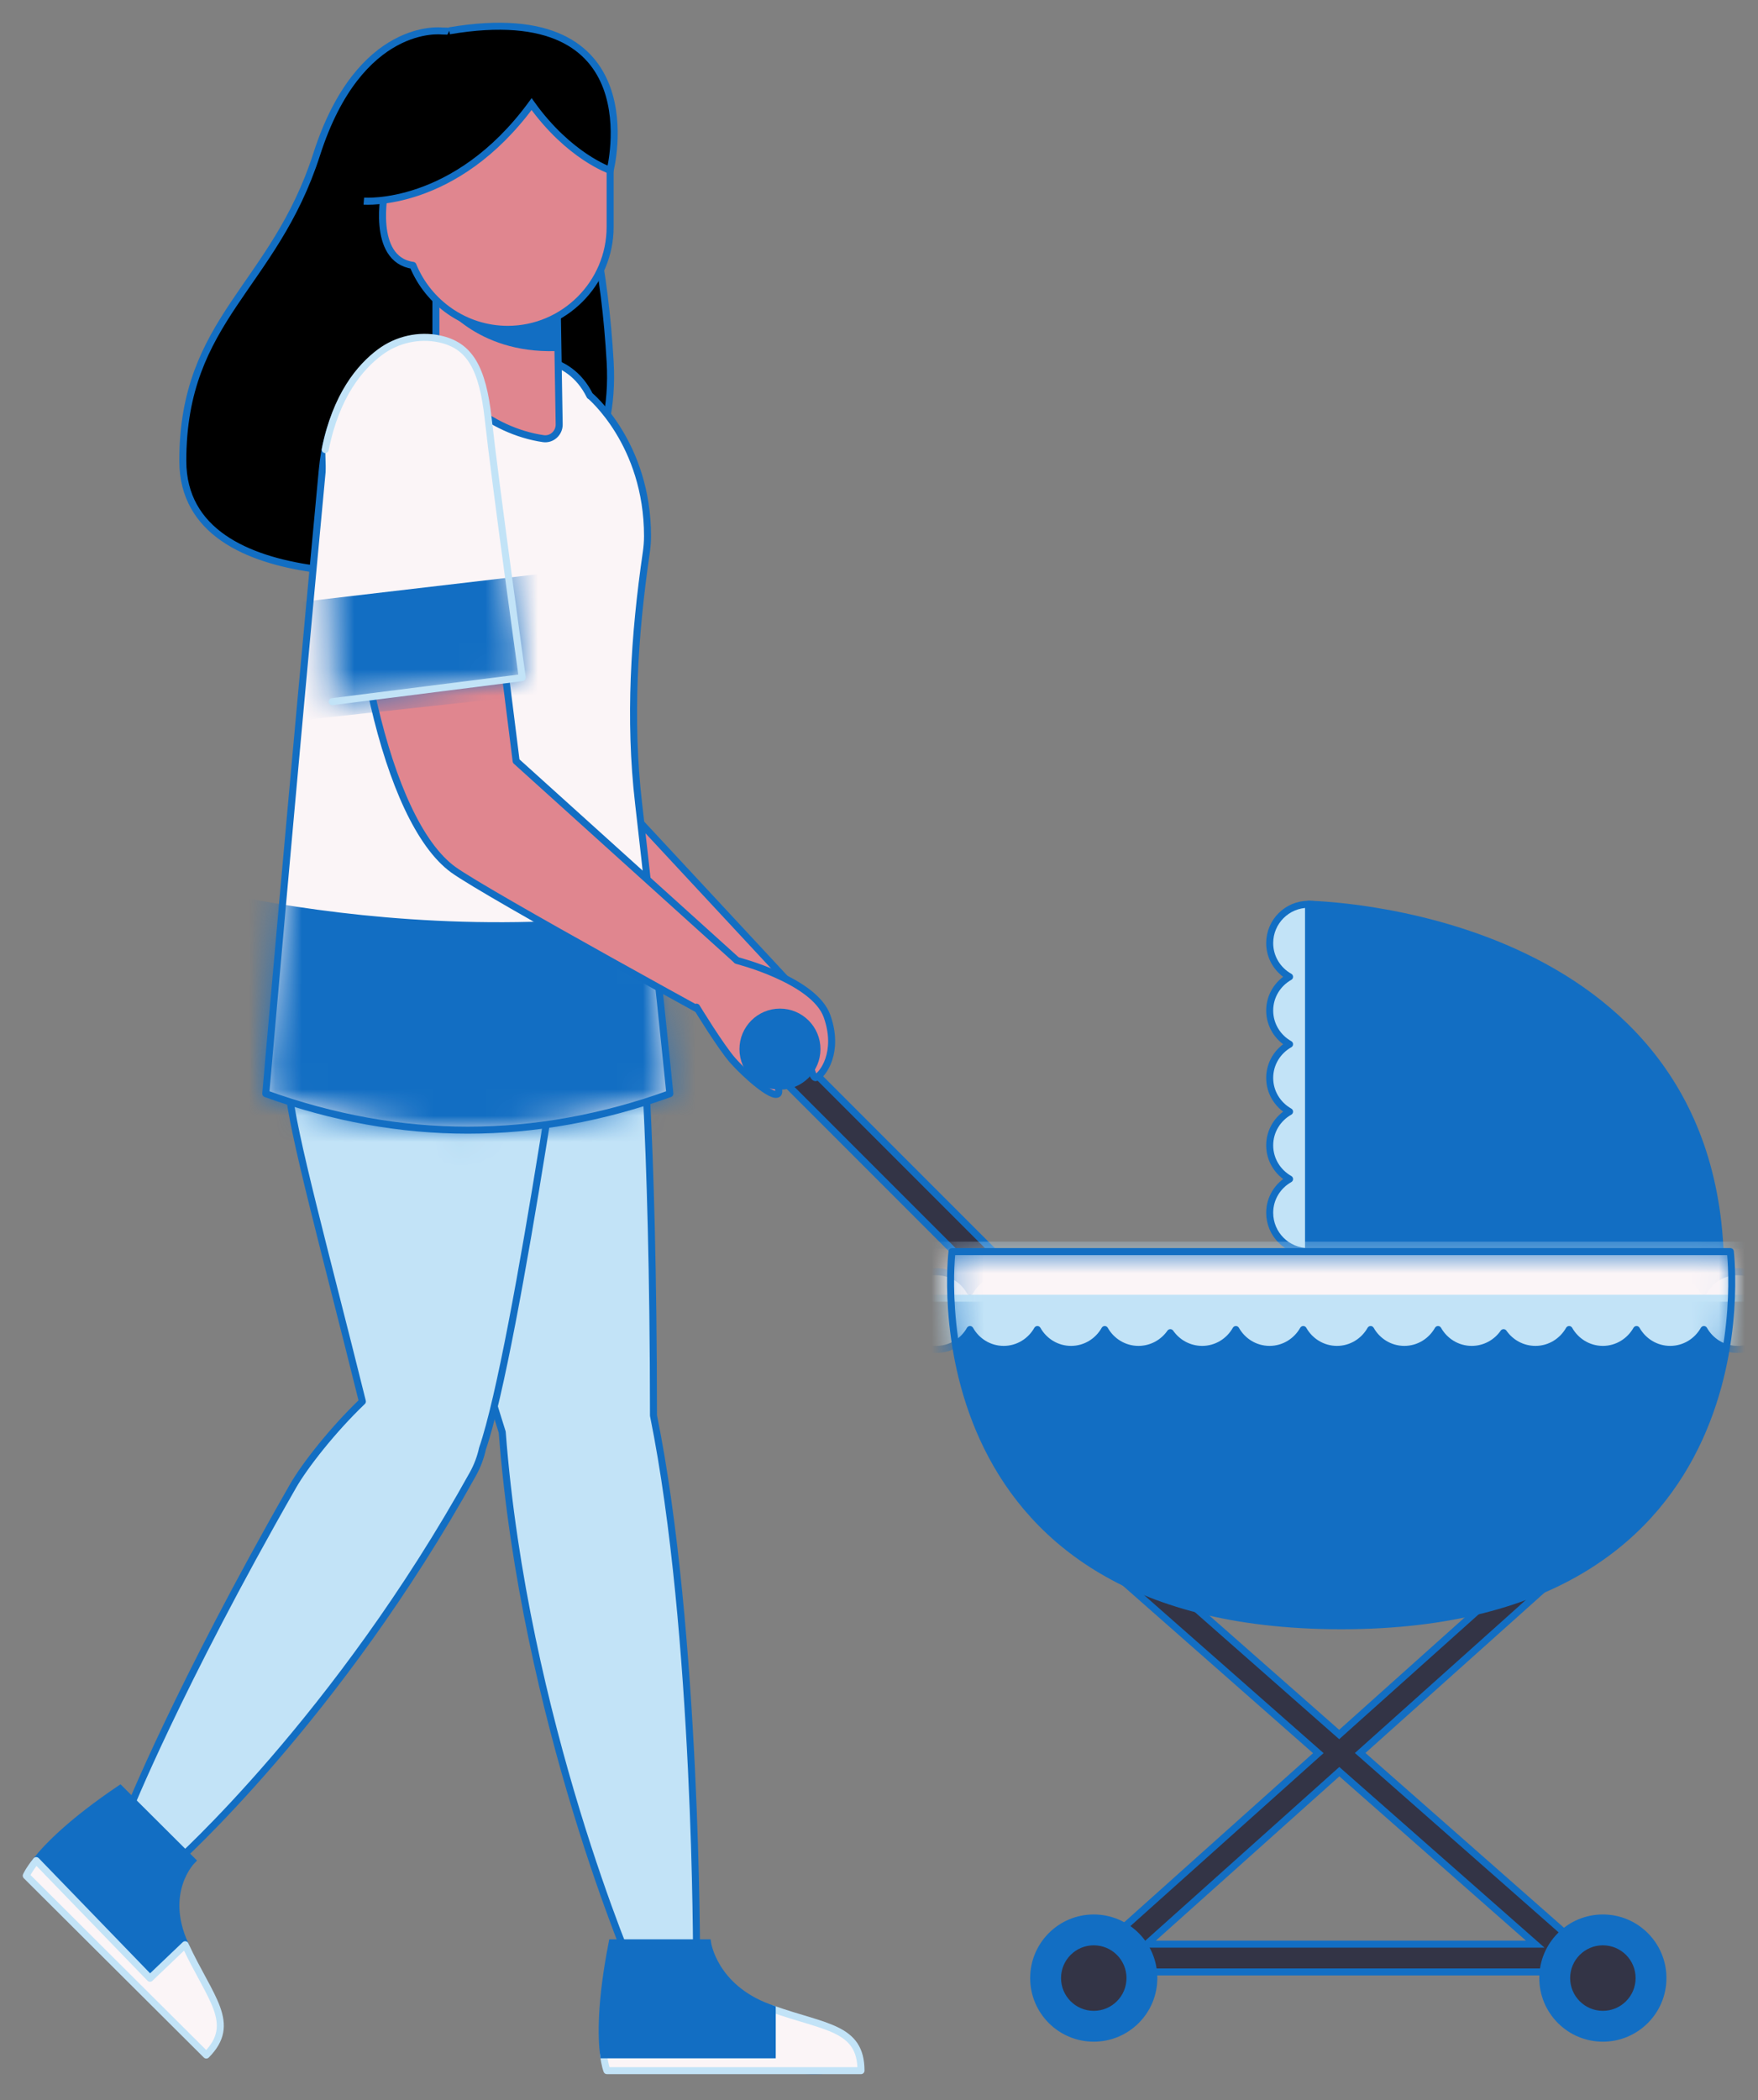 <svg width="67" height="80" viewBox="0 0 67 80" fill="none" xmlns="http://www.w3.org/2000/svg">
<rect x="0" y="0" width="67" height="80" fill="#808080" stroke="none"/>
<path d="M16.84 1.181C16.84 1.181 13.702 0.795 12.07 5.876C10.44 10.957 6.967 12.125 6.967 17.555C6.967 22.985 16.84 21.698 16.84 21.698C16.84 21.698 23.643 20.605 23.254 13.787C22.863 6.969 20.83 1.181 16.84 1.181Z" fill="black" stroke="#126EC3" stroke-width="0.267" stroke-miterlimit="10"/>
<path d="M22.791 16.622C22.873 13.677 18.574 13.226 18.062 16.127C18.049 16.197 18.038 16.267 18.026 16.337C16.857 23.408 17.261 31.607 20.228 33.886C21.469 34.84 29.198 39.293 29.198 39.293L30.6 38.001L22.678 29.48L22.791 16.622Z" fill="#E0868F" stroke="#126EC3" stroke-width="0.267" stroke-miterlimit="10" stroke-linecap="round" stroke-linejoin="round"/>
<path d="M14.322 34.962C14.322 34.962 16.462 46.102 19.141 54.559C19.973 65.533 24.169 75.182 24.169 75.182L26.547 74.7C26.547 74.7 26.575 62.156 24.905 53.924C24.897 42.784 24.39 38.172 24.39 38.172L23.367 33.127L14.322 34.962Z" fill="#C2E3F7" stroke="#126EC3" stroke-width="0.267" stroke-miterlimit="10" stroke-linecap="round" stroke-linejoin="round"/>
<path d="M22.014 34.868L17.942 34.592C15.389 34.42 11.996 34.989 11.433 37.403C11.325 37.865 10.961 40.973 10.998 41.446C11.127 43.099 12.394 47.679 13.811 53.388C12.672 54.478 11.607 55.843 11.169 56.607C6.785 64.262 4.871 69.056 4.871 69.056L6.672 70.972C6.672 70.972 12.864 65.454 18.026 56.146C18.198 55.835 18.317 55.51 18.388 55.184C19.709 51.359 22.014 34.868 22.014 34.868Z" fill="#C2E3F7" stroke="#126EC3" stroke-width="0.267" stroke-miterlimit="10" stroke-linecap="round" stroke-linejoin="round"/>
<path d="M24.335 30.582C23.969 27.406 24.17 24.21 24.631 21.047C24.661 20.84 24.678 20.631 24.678 20.424C24.678 16.89 22.482 15.07 22.482 15.07V15.078C21.659 13.417 19.952 13.515 18.034 13.529C15.1 12.275 12.623 14.283 12.283 17.9C11.111 30.358 10.129 41.663 10.129 41.663C15.262 43.516 20.395 43.516 25.529 41.663C25.529 41.663 24.978 36.167 24.335 30.582Z" fill="#FBF5F7"/>
<mask id="mask0_749_1842" style="mask-type:luminance" maskUnits="userSpaceOnUse" x="10" y="13" width="16" height="31">
<path d="M24.335 30.582C23.969 27.406 24.17 24.21 24.631 21.047C24.661 20.84 24.678 20.631 24.678 20.424C24.678 16.89 22.482 15.07 22.482 15.07V15.078C21.659 13.417 19.952 13.515 18.034 13.529C15.1 12.275 12.623 14.283 12.283 17.9C11.111 30.358 10.129 41.663 10.129 41.663C15.262 43.516 20.395 43.516 25.529 41.663C25.529 41.663 24.978 36.167 24.335 30.582Z" fill="white"/>
</mask>
<g mask="url(#mask0_749_1842)">
<path d="M5.822 33.519C5.822 33.519 18.636 37.447 31.135 33.519C31.135 45.364 31.135 45.22 31.135 45.22H4.87L5.822 33.519Z" fill="#126EC3" stroke="#126EC3" stroke-width="0.267" stroke-miterlimit="10" stroke-linecap="round" stroke-linejoin="round"/>
</g>
<path d="M24.335 30.582C23.969 27.406 24.17 24.21 24.631 21.047C24.661 20.84 24.678 20.631 24.678 20.424C24.678 16.89 22.482 15.07 22.482 15.07V15.078C21.659 13.417 19.952 13.515 18.034 13.529C15.1 12.275 12.623 14.283 12.283 17.9C11.111 30.358 10.129 41.663 10.129 41.663C15.262 43.516 20.395 43.516 25.529 41.663C25.529 41.663 24.978 36.167 24.335 30.582Z" stroke="#126EC3" stroke-width="0.267" stroke-miterlimit="10" stroke-linecap="round" stroke-linejoin="round"/>
<path d="M18.073 16.234C17.763 13.304 13.442 13.429 13.32 16.373C13.318 16.443 13.315 16.514 13.313 16.585C13.094 23.749 14.714 31.263 17.27 33.127C18.535 34.049 28.258 39.361 28.258 39.361L29.348 37.728L19.671 28.993L18.073 16.234Z" fill="#E0868F" stroke="#126EC3" stroke-width="0.267" stroke-miterlimit="10" stroke-linecap="round" stroke-linejoin="round"/>
<path d="M3.406 73.285C2.416 72.342 -0.064 70.551 4.485 68.769L6.23 70.53C6.23 70.53 5.622 72.177 6.864 74.781C7.676 76.483 8.367 77.484 7.507 77.505C6.648 77.526 4.397 74.228 3.406 73.285Z" fill="#E0868F" stroke="#126EC3" stroke-width="0.267" stroke-miterlimit="10" stroke-linecap="round" stroke-linejoin="round"/>
<path d="M26.402 78.546C25.035 78.58 22.015 79.066 23.971 74.59L26.45 74.601C26.45 74.601 27.186 76.196 29.905 77.158C31.682 77.787 32.879 78.008 32.286 78.631C31.693 79.253 27.769 78.512 26.402 78.546Z" fill="#E0868F" stroke="#126EC3" stroke-width="0.267" stroke-miterlimit="10" stroke-linecap="round" stroke-linejoin="round"/>
<path d="M51.35 38.495C51.35 37.942 51.042 37.465 50.593 37.211C51.042 36.958 51.35 36.481 51.35 35.927C51.35 35.11 50.687 34.448 49.87 34.448C49.052 34.448 48.39 35.11 48.39 35.927C48.39 36.481 48.697 36.958 49.147 37.211C48.697 37.465 48.39 37.942 48.39 38.495C48.39 39.049 48.697 39.526 49.147 39.779C48.697 40.033 48.39 40.51 48.39 41.063C48.39 41.617 48.697 42.093 49.147 42.347C48.697 42.601 48.39 43.078 48.39 43.631C48.39 44.184 48.697 44.661 49.147 44.915C48.697 45.169 48.39 45.646 48.39 46.199C48.39 47.017 49.052 47.679 49.87 47.679C50.687 47.679 51.35 47.017 51.35 46.199C51.35 45.646 51.042 45.169 50.593 44.915C51.042 44.661 51.35 44.184 51.35 43.631C51.35 43.078 51.042 42.601 50.593 42.347C51.043 42.093 51.35 41.617 51.35 41.063C51.35 40.51 51.042 40.033 50.593 39.779C51.042 39.526 51.35 39.049 51.35 38.495Z" fill="#C2E3F7" stroke="#126EC3" stroke-width="0.267" stroke-miterlimit="10" stroke-linecap="round" stroke-linejoin="round"/>
<path d="M21.173 7.796H16.613V12.894C16.613 14.825 18.725 16.425 20.707 16.71C21.03 16.757 21.316 16.493 21.311 16.167L21.173 7.796Z" fill="#E0868F" stroke="#126EC3" stroke-width="0.267" stroke-miterlimit="10" stroke-linecap="round" stroke-linejoin="round"/>
<path d="M16.791 11.501C16.791 11.501 18.122 13.466 21.173 13.374C21.173 12.15 21.173 11.318 21.173 11.318L16.791 11.501Z" fill="#126EC3"/>
<path d="M19.35 2.086C17.204 2.086 15.448 3.842 15.448 5.988V7.128L14.673 7.229C14.673 7.229 14.108 9.878 15.738 10.109C16.32 11.534 17.722 12.546 19.35 12.546C21.497 12.546 23.253 10.79 23.253 8.643V5.988C23.253 3.842 21.497 2.086 19.35 2.086Z" fill="#E0868F" stroke="#126EC3" stroke-width="0.267" stroke-miterlimit="10" stroke-linecap="round" stroke-linejoin="round"/>
<path d="M13.866 7.661C13.866 7.661 17.34 7.945 20.26 3.966C21.69 5.962 23.254 6.49 23.254 6.49C23.254 6.49 24.946 -0.148 17.124 1.174" fill="black"/>
<path d="M13.866 7.661C13.866 7.661 17.34 7.945 20.26 3.966C21.69 5.962 23.254 6.49 23.254 6.49C23.254 6.49 24.946 -0.148 17.124 1.174" stroke="#126EC3" stroke-width="0.267" stroke-miterlimit="10"/>
<path d="M59.912 75.119H42.316C42.096 75.119 41.9 74.983 41.821 74.778C41.743 74.573 41.8 74.341 41.963 74.195L50.243 66.785L40.163 57.915C39.944 57.722 39.922 57.387 40.115 57.168C40.309 56.948 40.644 56.927 40.862 57.12L51.038 66.075L61.041 57.123C61.258 56.928 61.592 56.946 61.788 57.164C61.983 57.382 61.964 57.717 61.746 57.912L51.838 66.779L60.262 74.192C60.427 74.338 60.485 74.57 60.407 74.776C60.33 74.982 60.133 75.119 59.912 75.119ZM43.701 74.061H58.51L51.044 67.49L43.701 74.061Z" fill="#333446" stroke="#126EC3" stroke-width="0.267" stroke-miterlimit="10"/>
<path d="M43.974 75.353C43.974 74.089 42.949 73.064 41.684 73.064C40.42 73.064 39.395 74.089 39.395 75.353C39.395 76.618 40.42 77.643 41.684 77.643C42.949 77.643 43.974 76.618 43.974 75.353Z" fill="#126EC3" stroke="#126EC3" stroke-width="0.267" stroke-miterlimit="10" stroke-linecap="round" stroke-linejoin="round"/>
<path d="M63.377 75.353C63.377 74.089 62.352 73.064 61.088 73.064C59.823 73.064 58.798 74.089 58.798 75.353C58.798 76.618 59.823 77.643 61.088 77.643C62.352 77.643 63.377 76.618 63.377 75.353Z" fill="#126EC3" stroke="#126EC3" stroke-width="0.267" stroke-miterlimit="10" stroke-linecap="round" stroke-linejoin="round"/>
<path d="M29.168 38.987L28.42 39.735L40.138 51.453L40.886 50.705L29.168 38.987Z" fill="#333446" stroke="#126EC3" stroke-width="0.267" stroke-miterlimit="10"/>
<path d="M26.547 38.367C26.547 38.367 27.475 39.891 27.937 40.41C28.399 40.931 29.434 41.855 29.652 41.665C29.87 41.475 28.726 39.29 28.794 39.091C28.862 38.891 30.236 38.802 30.484 39.054C30.732 39.305 30.86 41.148 31.102 41.05C31.344 40.952 32.009 40.09 31.52 38.712C31.03 37.333 28.087 36.59 28.087 36.59" fill="#E0868F"/>
<path d="M26.547 38.367C26.547 38.367 27.475 39.891 27.937 40.41C28.399 40.931 29.434 41.855 29.652 41.665C29.87 41.475 28.726 39.29 28.794 39.091C28.862 38.891 30.236 38.802 30.484 39.054C30.732 39.305 30.86 41.148 31.102 41.05C31.344 40.952 32.009 40.09 31.52 38.712C31.03 37.333 28.087 36.59 28.087 36.59" stroke="#126EC3" stroke-width="0.267" stroke-miterlimit="10" stroke-linecap="round" stroke-linejoin="round"/>
<path d="M28.315 39.966C28.315 40.745 28.947 41.377 29.726 41.377C30.504 41.377 31.136 40.745 31.136 39.966C31.136 39.188 30.504 38.556 29.726 38.556C28.947 38.556 28.315 39.188 28.315 39.966Z" fill="#126EC3" stroke="#126EC3" stroke-width="0.267" stroke-miterlimit="10" stroke-linecap="round" stroke-linejoin="round"/>
<path d="M12.661 26.73L19.904 25.813C19.904 25.813 18.881 18.445 18.606 15.951C18.391 13.999 17.89 13.155 16.75 12.911C15.963 12.742 15.128 12.934 14.482 13.415C13.723 13.979 12.803 15.066 12.395 17.125" fill="#FBF5F7"/>
<mask id="mask1_749_1842" style="mask-type:luminance" maskUnits="userSpaceOnUse" x="12" y="12" width="8" height="15">
<path d="M12.661 26.73L19.904 25.813C19.904 25.813 18.881 18.445 18.606 15.951C18.391 13.999 17.89 13.155 16.75 12.911C15.963 12.742 15.128 12.934 14.482 13.415C13.723 13.979 12.803 15.066 12.395 17.125" fill="white"/>
</mask>
<g mask="url(#mask1_749_1842)">
<path d="M10.13 23.222L22.015 21.831L22.709 26.078L11.413 27.312L10.13 23.222Z" fill="#126EC3" stroke="#126EC3" stroke-width="0.267" stroke-miterlimit="10" stroke-linecap="round" stroke-linejoin="round"/>
</g>
<path d="M12.661 26.73L19.904 25.813C19.904 25.813 18.881 18.445 18.606 15.951C18.391 13.999 17.89 13.155 16.75 12.911C15.963 12.742 15.128 12.934 14.482 13.415C13.723 13.979 12.803 15.066 12.395 17.125" stroke="#C2E3F7" stroke-width="0.267" stroke-miterlimit="10" stroke-linecap="round" stroke-linejoin="round"/>
<path d="M49.87 34.447V48.444H65.572C65.572 34.655 49.87 34.447 49.87 34.447Z" fill="#126EC3" stroke="#126EC3" stroke-width="0.267" stroke-miterlimit="10" stroke-linecap="round" stroke-linejoin="round"/>
<path d="M36.282 47.679H65.946C65.946 47.679 67.707 61.932 51.114 61.932C34.522 61.932 36.282 47.679 36.282 47.679Z" fill="#126EC3"/>
<mask id="mask2_749_1842" style="mask-type:luminance" maskUnits="userSpaceOnUse" x="36" y="47" width="30" height="15">
<path d="M36.282 47.679H65.946C65.946 47.679 67.707 61.932 51.114 61.932C34.522 61.932 36.282 47.679 36.282 47.679Z" fill="white"/>
</mask>
<g mask="url(#mask2_749_1842)">
<path d="M68.79 48.444C68.236 48.444 67.76 48.752 67.506 49.201C67.252 48.751 66.775 48.444 66.222 48.444C65.668 48.444 65.192 48.752 64.938 49.201C64.684 48.751 64.207 48.444 63.654 48.444C63.1 48.444 62.624 48.752 62.37 49.201C62.116 48.751 61.639 48.444 61.086 48.444C60.533 48.444 60.056 48.752 59.802 49.201C59.548 48.751 59.071 48.444 58.518 48.444C58.014 48.444 57.57 48.697 57.303 49.082C57.036 48.697 56.592 48.444 56.089 48.444C55.535 48.444 55.058 48.752 54.805 49.201C54.551 48.751 54.074 48.444 53.521 48.444C52.967 48.444 52.49 48.752 52.237 49.201C51.983 48.751 51.506 48.444 50.953 48.444C50.399 48.444 49.923 48.752 49.669 49.201C49.415 48.751 48.938 48.444 48.385 48.444C47.831 48.444 47.355 48.752 47.101 49.201C46.847 48.751 46.37 48.444 45.817 48.444C45.313 48.444 44.869 48.697 44.602 49.082C44.335 48.697 43.891 48.444 43.388 48.444C42.834 48.444 42.357 48.752 42.103 49.201C41.85 48.751 41.373 48.444 40.82 48.444C40.266 48.444 39.789 48.752 39.536 49.201C39.282 48.751 38.805 48.444 38.252 48.444C37.698 48.444 37.221 48.752 36.968 49.201C36.714 48.751 36.237 48.444 35.684 48.444C35.13 48.444 34.654 48.752 34.4 49.201C34.146 48.751 33.669 48.444 33.116 48.444C32.298 48.444 31.636 49.107 31.636 49.924C31.636 50.742 32.298 51.404 33.116 51.404C33.669 51.404 34.146 51.097 34.4 50.648C34.654 51.097 35.13 51.404 35.684 51.404C36.237 51.404 36.714 51.097 36.968 50.648C37.221 51.097 37.698 51.404 38.252 51.404C38.805 51.404 39.282 51.097 39.536 50.648C39.789 51.097 40.266 51.404 40.82 51.404C41.373 51.404 41.85 51.097 42.103 50.648C42.357 51.097 42.834 51.404 43.388 51.404C43.891 51.404 44.335 51.151 44.602 50.767C44.87 51.152 45.313 51.404 45.817 51.404C46.37 51.404 46.847 51.097 47.101 50.648C47.355 51.097 47.831 51.404 48.385 51.404C48.938 51.404 49.415 51.097 49.669 50.648C49.923 51.097 50.399 51.404 50.953 51.404C51.506 51.404 51.983 51.097 52.237 50.648C52.49 51.097 52.967 51.404 53.521 51.404C54.074 51.404 54.551 51.097 54.805 50.648C55.058 51.097 55.535 51.404 56.089 51.404C56.593 51.404 57.036 51.151 57.303 50.767C57.571 51.152 58.014 51.404 58.518 51.404C59.071 51.404 59.548 51.097 59.802 50.648C60.056 51.097 60.533 51.404 61.086 51.404C61.639 51.404 62.116 51.097 62.37 50.648C62.624 51.097 63.1 51.404 63.654 51.404C64.207 51.404 64.684 51.097 64.938 50.648C65.192 51.097 65.668 51.404 66.222 51.404C66.775 51.404 67.252 51.097 67.506 50.648C67.76 51.097 68.236 51.404 68.79 51.404C69.607 51.404 70.27 50.742 70.27 49.924C70.27 49.107 69.607 48.444 68.79 48.444Z" fill="#C2E3F7" stroke="#126EC3" stroke-width="0.267" stroke-miterlimit="10" stroke-linecap="round" stroke-linejoin="round"/>
</g>
<mask id="mask3_749_1842" style="mask-type:luminance" maskUnits="userSpaceOnUse" x="36" y="47" width="30" height="15">
<path d="M36.282 47.679H65.946C65.946 47.679 67.707 61.932 51.114 61.932C34.522 61.932 36.282 47.679 36.282 47.679Z" fill="white"/>
</mask>
<g mask="url(#mask3_749_1842)">
<path d="M69.092 47.432H32.813V49.456H69.092V47.432Z" fill="#FBF5F7" stroke="#C2E3F7" stroke-width="0.267" stroke-miterlimit="10" stroke-linecap="round" stroke-linejoin="round"/>
</g>
<path d="M36.282 47.679H65.946C65.946 47.679 67.707 61.932 51.114 61.932C34.522 61.932 36.282 47.679 36.282 47.679Z" stroke="#126EC3" stroke-width="0.267" stroke-miterlimit="10" stroke-linecap="round" stroke-linejoin="round"/>
<path d="M40.304 75.353C40.304 76.116 40.922 76.735 41.685 76.735C42.448 76.735 43.066 76.116 43.066 75.353C43.066 74.591 42.448 73.972 41.685 73.972C40.922 73.972 40.304 74.591 40.304 75.353Z" fill="#333446" stroke="#126EC3" stroke-width="0.267" stroke-miterlimit="10"/>
<path d="M59.707 75.353C59.707 76.116 60.325 76.735 61.088 76.735C61.851 76.735 62.469 76.116 62.469 75.353C62.469 74.591 61.851 73.972 61.088 73.972C60.325 73.972 59.707 74.591 59.707 75.353Z" fill="#333446" stroke="#126EC3" stroke-width="0.267" stroke-miterlimit="10"/>
<path d="M7.056 74.082C6.13 72.065 7.321 70.877 7.321 70.877L4.576 68.143C2.733 69.388 1.82 70.323 1.38 70.877L5.717 75.359L7.056 74.082Z" fill="#126EC3" stroke="#126EC3" stroke-width="0.267" stroke-miterlimit="10"/>
<path d="M7.061 74.094C7.059 74.09 7.058 74.086 7.056 74.083L5.717 75.36L1.38 70.878C1.083 71.252 1 71.454 1 71.454C1 71.454 4.87 75.307 7.862 78.286C9.062 77.08 7.997 76.119 7.061 74.094Z" fill="#FBF5F7" stroke="#C2E3F7" stroke-width="0.267" stroke-miterlimit="10" stroke-linecap="round" stroke-linejoin="round"/>
<path d="M32.814 78.88C32.814 77.219 31.444 77.245 29.431 76.525V78.277H23.002C23.055 78.701 23.131 78.88 23.131 78.88C23.131 78.88 28.592 78.88 32.814 78.88Z" fill="#FBF5F7" stroke="#C2E3F7" stroke-width="0.267" stroke-miterlimit="10" stroke-linecap="round" stroke-linejoin="round"/>
<path d="M29.431 76.525C29.384 76.508 29.338 76.493 29.29 76.474C27.198 75.7 26.966 74.011 26.966 74.011H23.33C22.887 76.268 22.916 77.593 23.002 78.277H29.431V76.525Z" fill="#126EC3" stroke="#126EC3" stroke-width="0.267" stroke-miterlimit="10"/>
</svg>
